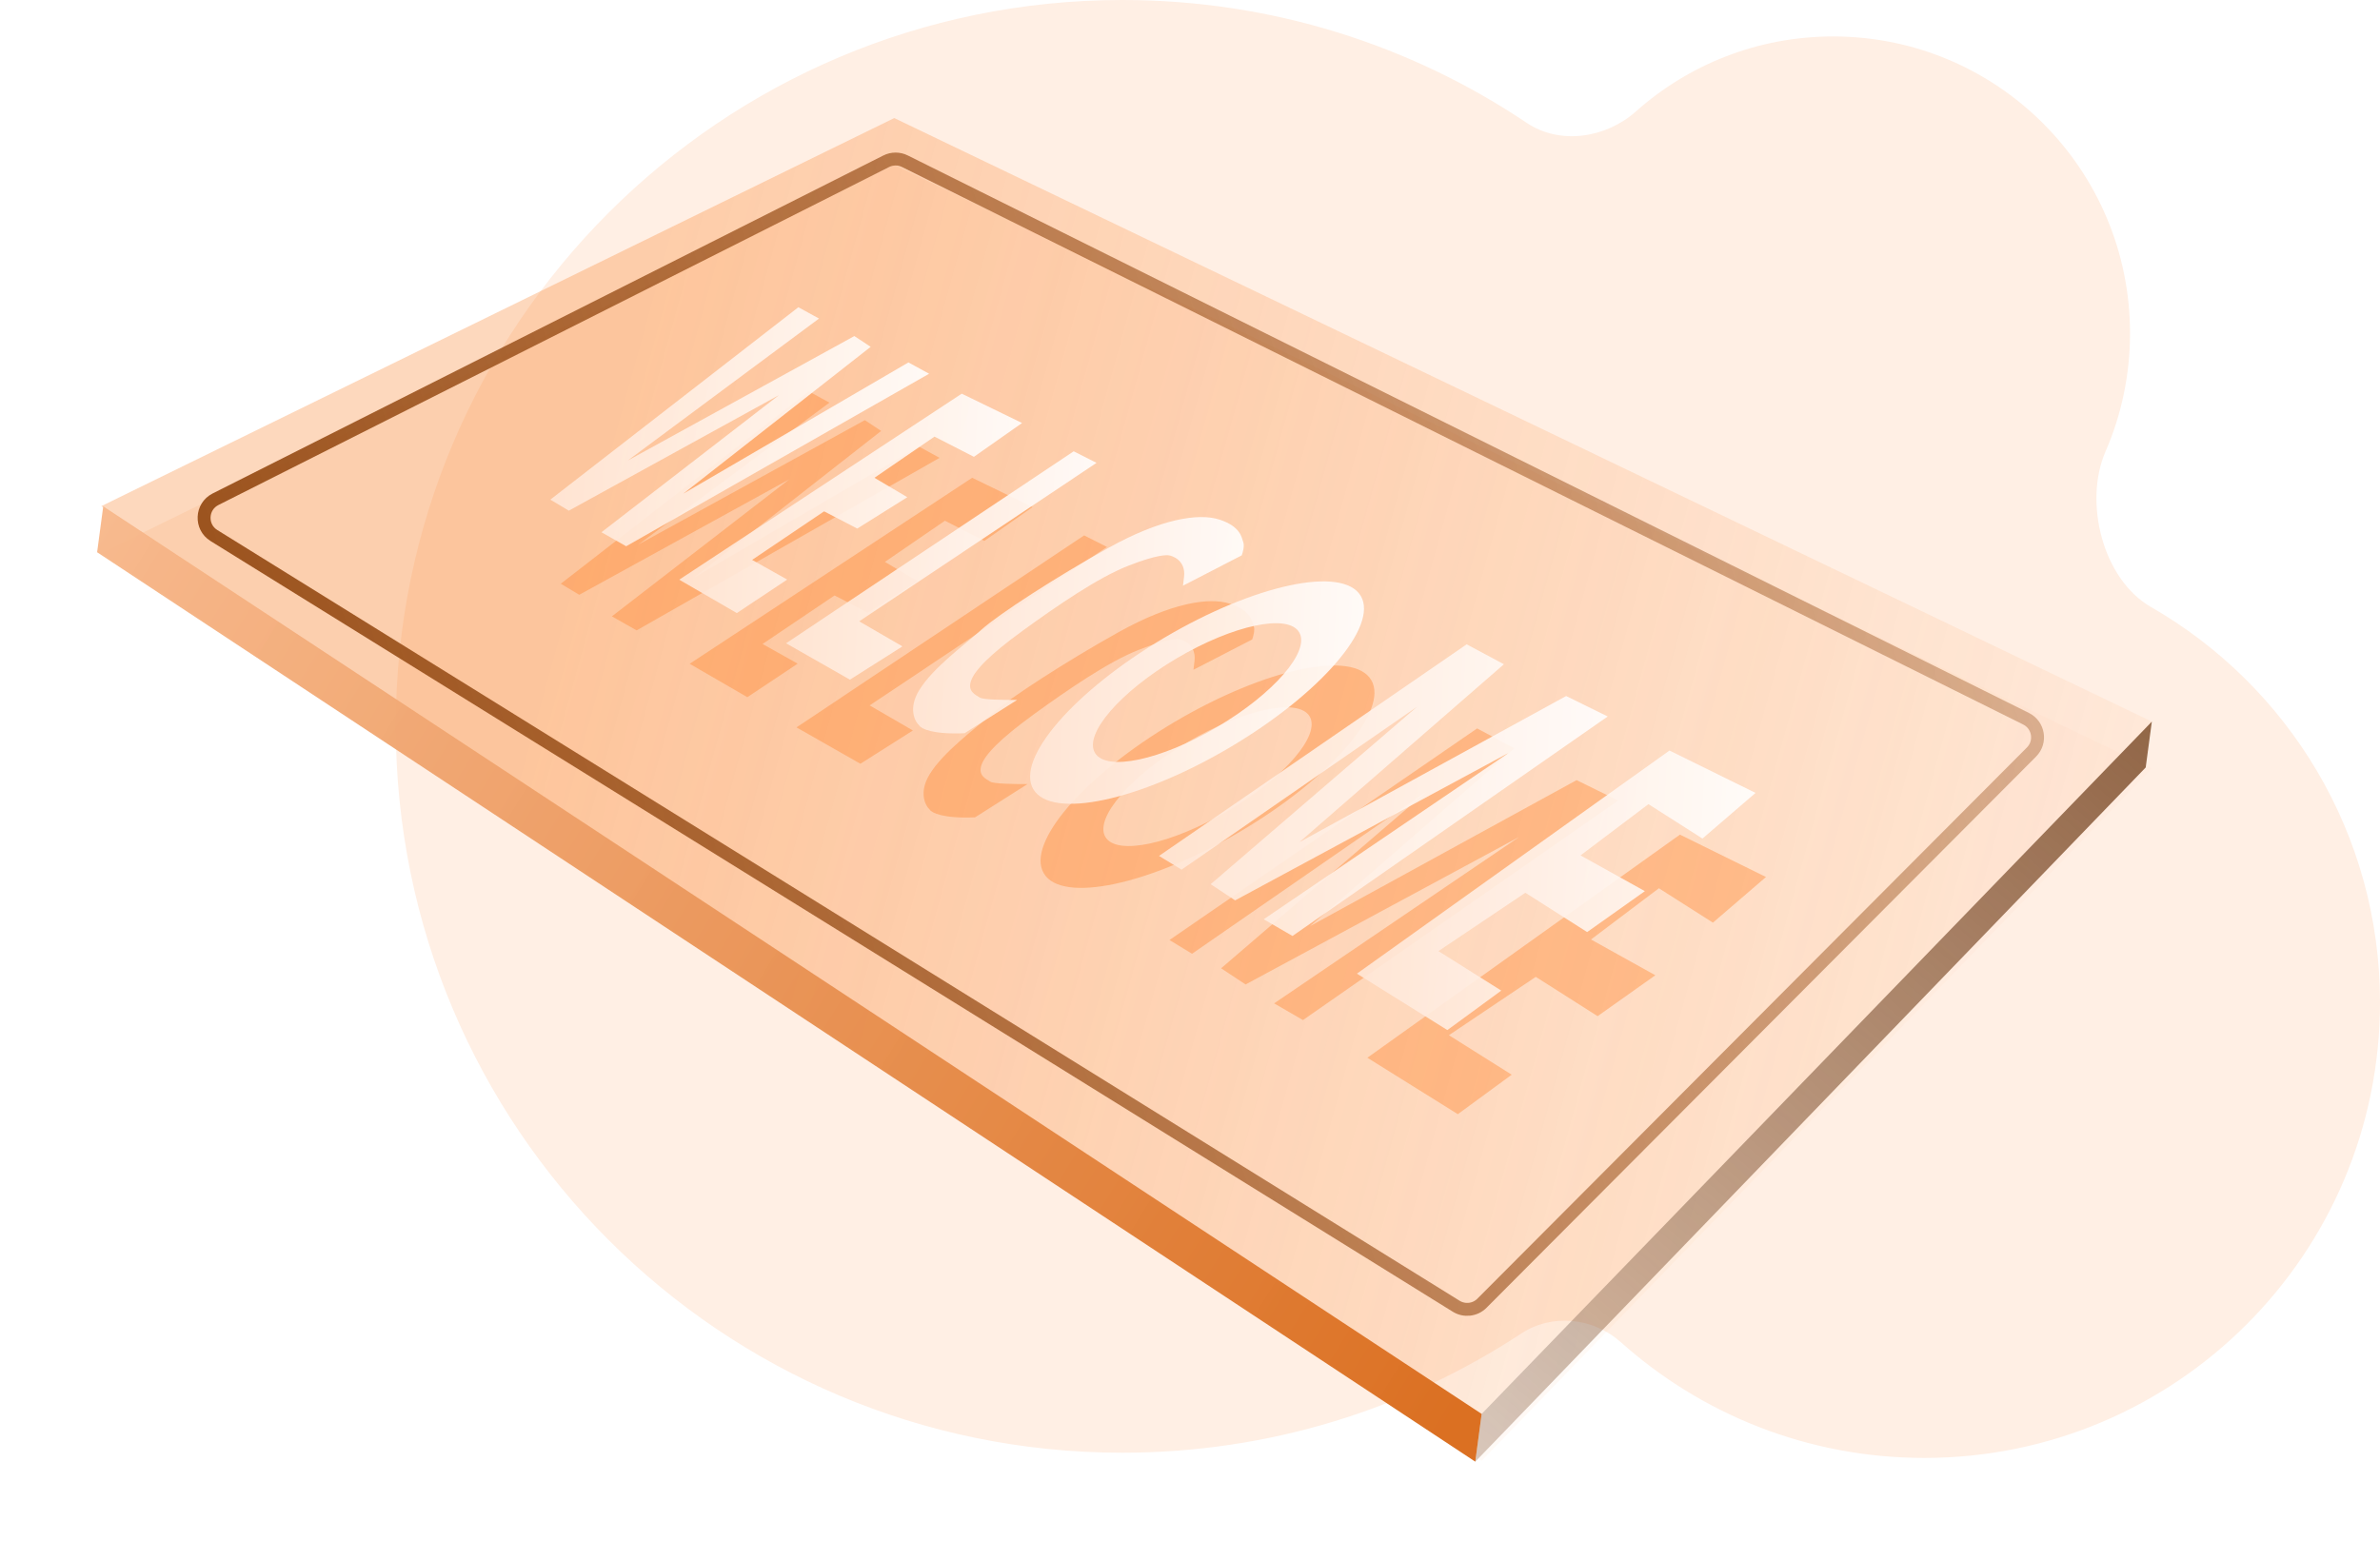 <svg width="457" height="296" viewBox="0 0 457 296" fill="none" xmlns="http://www.w3.org/2000/svg">
<path fill-rule="evenodd" clip-rule="evenodd" d="M311.205 257.754C305.943 253.05 298.013 252.213 292.118 256.094C270.128 270.574 243.798 279 215.5 279C138.456 279 76 216.544 76 139.5C76 62.456 138.456 0 215.5 0C244.245 0 270.959 8.694 293.156 23.596C299.551 27.889 308.367 26.527 314.12 21.406C324.19 12.445 337.459 7 352 7C383.48 7 409 32.52 409 64C409 72.07 407.323 79.749 404.298 86.706C400.049 96.48 403.77 111.261 413.012 116.569C439.297 131.664 457 160.015 457 192.5C457 240.825 417.825 280 369.5 280C347.108 280 326.681 271.589 311.205 257.754Z" fill="#FFEFE4"/>
<path d="M19.458 106.203L171.711 31.673L413.188 147.586L284.505 280.541L19.458 106.203Z" fill="url(#paint0_linear_876_3797)" fill-opacity="0.1"/>
<g opacity="0.6">
<path d="M240.745 120.31C240.998 121.017 240.648 122.272 240.442 122.811L229.161 128.634L229.363 126.967C229.767 123.632 226.9 122.861 226.483 122.81L226.482 122.81C226.065 122.76 224.396 122.558 218.625 124.819C212.851 127.08 205.006 132.474 198.512 137.186C192.019 141.897 189.113 144.929 188.443 146.963C187.773 148.997 189.39 149.616 190.174 150.134C190.8 150.549 195.193 150.602 197.311 150.577L187.23 156.969C181.105 157.241 178.875 156.096 178.525 155.49C177.637 154.677 176.388 152.185 178.5 148.719C181.141 144.386 187.167 140.04 190.49 137.059C193.812 134.078 204.829 126.953 214.809 121.395C224.79 115.837 232.13 114.612 236.197 115.951C240.265 117.29 240.429 119.425 240.745 120.31Z" fill="#FFA767"/>
<path d="M152.941 139.697L208.175 102.823L212.559 105.047L166.99 135.478L175.289 140.292L165.208 146.683L152.941 139.697Z" fill="#FFA767"/>
<path d="M107.679 112.106L155.308 75.156L159.275 77.329L122.549 104.603L166.059 80.69L169.192 82.762L133.198 110.97L176.443 85.757L180.41 87.93L122.245 121.064L117.495 118.373L151.568 92.047L111.229 114.229L107.679 112.106Z" fill="#FFA767"/>
<path d="M132.429 127.48L186.678 91.756L198.262 97.391L189.014 103.884L181.447 100.005L169.913 107.913L176.229 111.64L166.615 117.666L160.248 114.356L146.427 123.678L153.16 127.456L143.495 133.898L132.429 127.48Z" fill="#FFA767"/>
<path d="M328.909 177.199L339.102 168.431L322.577 160.293L262.556 203.143L279.925 213.981L290.275 206.4L278.216 198.813L294.898 187.606L306.768 195.157L317.85 187.3L305.497 180.431L318.535 170.591L328.909 177.199Z" fill="#FFA767"/>
<path fill-rule="evenodd" clip-rule="evenodd" d="M200.423 167.721C203.867 173.557 220.736 169.98 238.1 159.731C255.464 149.483 266.749 136.444 263.304 130.609C259.86 124.773 242.992 128.351 225.628 138.599C208.264 148.847 196.979 161.886 200.423 167.721ZM212.252 160.738C214.4 164.377 224.921 162.146 235.751 155.754C246.581 149.362 253.62 141.23 251.472 137.59C249.323 133.95 238.802 136.181 227.972 142.573C217.142 148.966 210.103 157.098 212.252 160.738Z" fill="#FFA767"/>
<path d="M224.557 180.532L228.89 183.172L274.144 151.857L234.474 185.964L239.173 189.072L291.678 160.751L244.656 192.698L250.189 195.907L310.716 153.754L302.732 149.824L251.529 177.88L290.782 143.722L283.632 139.894L224.557 180.532Z" fill="#FFA767"/>
</g>
<g filter="url(#filter0_b_876_3797)">
<path d="M19.458 97.203L171.711 22.673L413.188 138.586L284.505 271.541L19.458 97.203Z" fill="url(#paint1_linear_876_3797)" fill-opacity="0.3"/>
</g>
<g filter="url(#filter1_b_876_3797)">
<path d="M18.648 106.06L19.824 97.253L284.504 271.542L283.279 280.715L18.648 106.06Z" fill="url(#paint2_linear_876_3797)"/>
</g>
<g filter="url(#filter2_b_876_3797)">
<path d="M284.505 271.541L283.28 280.714L412.012 147.393L413.189 138.586L284.505 271.541Z" fill="url(#paint3_linear_876_3797)"/>
</g>
<g filter="url(#filter3_bf_876_3797)">
<path d="M238.737 104.158C238.99 104.866 238.64 106.121 238.434 106.66L227.153 112.483L227.355 110.816C227.759 107.48 224.892 106.71 224.475 106.659L224.474 106.659C224.057 106.609 222.388 106.407 216.617 108.667C210.843 110.929 202.998 116.322 196.504 121.034C190.011 125.746 187.105 128.778 186.435 130.812C185.766 132.846 187.383 133.465 188.166 133.983C188.792 134.397 193.185 134.45 195.304 134.425L185.222 140.817C179.097 141.09 176.867 139.945 176.517 139.339C175.629 138.526 174.38 136.034 176.492 132.567C179.133 128.234 185.159 123.889 188.482 120.907C191.804 117.926 202.821 110.801 212.801 105.243C222.782 99.685 230.122 98.46 234.19 99.8C238.257 101.139 238.421 103.274 238.737 104.158Z" fill="url(#paint4_linear_876_3797)" fill-opacity="0.9"/>
<path d="M150.934 123.545L206.168 86.672L210.551 88.895L164.982 119.327L173.282 124.14L163.2 130.532L150.934 123.545Z" fill="url(#paint5_linear_876_3797)" fill-opacity="0.9"/>
<path d="M105.671 95.955L153.3 59.005L157.267 61.178L120.541 88.451L164.051 64.539L167.184 66.611L131.19 94.819L174.435 69.605L178.402 71.778L120.237 104.912L115.487 102.221L149.56 75.895L109.221 98.077L105.671 95.955Z" fill="url(#paint6_linear_876_3797)" fill-opacity="0.9"/>
<path d="M130.421 111.329L184.67 75.605L196.254 81.24L187.006 87.733L179.439 83.854L167.905 91.762L174.221 95.489L164.607 101.515L158.24 98.204L144.419 107.527L151.152 111.305L141.488 117.747L130.421 111.329Z" fill="url(#paint7_linear_876_3797)" fill-opacity="0.9"/>
<path d="M326.901 161.048L337.094 152.28L320.57 144.142L260.548 186.992L277.918 197.829L288.267 190.248L276.208 182.662L292.89 171.455L304.76 179.005L315.842 171.148L303.49 164.28L316.528 154.439L326.901 161.048Z" fill="url(#paint8_linear_876_3797)" fill-opacity="0.9"/>
<path fill-rule="evenodd" clip-rule="evenodd" d="M198.415 151.57C201.86 157.406 218.728 153.828 236.092 143.58C253.456 133.331 264.741 120.293 261.297 114.457C257.852 108.622 240.984 112.199 223.62 122.448C206.256 132.696 194.971 145.734 198.415 151.57ZM210.244 144.586C212.392 148.226 222.913 145.995 233.743 139.603C244.574 133.211 251.612 125.078 249.464 121.438C247.316 117.799 236.794 120.03 225.964 126.422C215.134 132.814 208.096 140.946 210.244 144.586Z" fill="url(#paint9_linear_876_3797)" fill-opacity="0.9"/>
<path d="M222.549 164.38L226.882 167.021L272.136 135.705L232.466 169.813L237.165 172.921L289.67 144.6L242.648 176.547L248.181 179.756L308.709 137.602L300.725 133.673L249.521 161.729L288.774 127.571L281.624 123.742L222.549 164.38Z" fill="url(#paint10_linear_876_3797)" fill-opacity="0.9"/>
</g>
<path d="M389.027 138.027L173.751 30.961C172.622 30.4 171.295 30.403 170.169 30.971L41.388 95.88C38.599 97.287 38.425 101.204 41.08 102.851L279.615 250.866C281.196 251.846 283.244 251.608 284.557 250.291L390.079 144.433C392.007 142.498 391.473 139.243 389.027 138.027Z" stroke="url(#paint11_linear_876_3797)" stroke-width="2.48"/>
<defs>
<filter id="filter0_b_876_3797" x="10.457" y="13.673" width="411.73" height="266.868" filterUnits="userSpaceOnUse" color-interpolation-filters="sRGB">
<feFlood flood-opacity="0" result="BackgroundImageFix"/>
<feGaussianBlur in="BackgroundImageFix" stdDeviation="4.5"/>
<feComposite in2="SourceAlpha" operator="in" result="effect1_backgroundBlur_876_3797"/>
<feBlend mode="normal" in="SourceGraphic" in2="effect1_backgroundBlur_876_3797" result="shape"/>
</filter>
<filter id="filter1_b_876_3797" x="15.648" y="94.253" width="271.855" height="189.462" filterUnits="userSpaceOnUse" color-interpolation-filters="sRGB">
<feFlood flood-opacity="0" result="BackgroundImageFix"/>
<feGaussianBlur in="BackgroundImageFix" stdDeviation="1.5"/>
<feComposite in2="SourceAlpha" operator="in" result="effect1_backgroundBlur_876_3797"/>
<feBlend mode="normal" in="SourceGraphic" in2="effect1_backgroundBlur_876_3797" result="shape"/>
</filter>
<filter id="filter2_b_876_3797" x="264.279" y="119.586" width="167.91" height="180.128" filterUnits="userSpaceOnUse" color-interpolation-filters="sRGB">
<feFlood flood-opacity="0" result="BackgroundImageFix"/>
<feGaussianBlur in="BackgroundImageFix" stdDeviation="9.5"/>
<feComposite in2="SourceAlpha" operator="in" result="effect1_backgroundBlur_876_3797"/>
<feBlend mode="normal" in="SourceGraphic" in2="effect1_backgroundBlur_876_3797" result="shape"/>
</filter>
<filter id="filter3_bf_876_3797" x="51.672" y="5.005" width="339.422" height="246.824" filterUnits="userSpaceOnUse" color-interpolation-filters="sRGB">
<feFlood flood-opacity="0" result="BackgroundImageFix"/>
<feGaussianBlur in="BackgroundImageFix" stdDeviation="27"/>
<feComposite in2="SourceAlpha" operator="in" result="effect1_backgroundBlur_876_3797"/>
<feBlend mode="normal" in="SourceGraphic" in2="effect1_backgroundBlur_876_3797" result="shape"/>
<feGaussianBlur stdDeviation="0.5" result="effect2_foregroundBlur_876_3797"/>
</filter>
<linearGradient id="paint0_linear_876_3797" x1="108.5" y1="127.5" x2="472" y2="228" gradientUnits="userSpaceOnUse">
<stop stop-color="#FB7E23"/>
<stop offset="1" stop-color="#FB7E23" stop-opacity="0"/>
</linearGradient>
<linearGradient id="paint1_linear_876_3797" x1="108.5" y1="118.5" x2="472" y2="219" gradientUnits="userSpaceOnUse">
<stop stop-color="#FB7E23"/>
<stop offset="1" stop-color="#FB7E23" stop-opacity="0"/>
</linearGradient>
<linearGradient id="paint2_linear_876_3797" x1="274" y1="281" x2="-37.5" y2="89" gradientUnits="userSpaceOnUse">
<stop stop-color="#DB7022"/>
<stop offset="1" stop-color="#FCC39B" stop-opacity="0.95"/>
</linearGradient>
<linearGradient id="paint3_linear_876_3797" x1="467" y1="86.5" x2="275" y2="313" gradientUnits="userSpaceOnUse">
<stop stop-color="#764420"/>
<stop offset="1" stop-color="#764420" stop-opacity="0.2"/>
</linearGradient>
<linearGradient id="paint4_linear_876_3797" x1="239.259" y1="109.113" x2="172.042" y2="105.722" gradientUnits="userSpaceOnUse">
<stop stop-color="white"/>
<stop offset="1" stop-color="#FFE6D5"/>
</linearGradient>
<linearGradient id="paint5_linear_876_3797" x1="210.516" y1="96.349" x2="148.158" y2="92.764" gradientUnits="userSpaceOnUse">
<stop stop-color="white"/>
<stop offset="1" stop-color="#FFE6D5"/>
</linearGradient>
<linearGradient id="paint6_linear_876_3797" x1="179.53" y1="71.493" x2="101.013" y2="68.161" gradientUnits="userSpaceOnUse">
<stop stop-color="white"/>
<stop offset="1" stop-color="#FFE6D5"/>
</linearGradient>
<linearGradient id="paint7_linear_876_3797" x1="196.664" y1="85.893" x2="126.702" y2="82.589" gradientUnits="userSpaceOnUse">
<stop stop-color="white"/>
<stop offset="1" stop-color="#FFE6D5"/>
</linearGradient>
<linearGradient id="paint8_linear_876_3797" x1="337.633" y1="157.186" x2="256.24" y2="152.961" gradientUnits="userSpaceOnUse">
<stop stop-color="white"/>
<stop offset="1" stop-color="#FFE6D5"/>
</linearGradient>
<linearGradient id="paint9_linear_876_3797" x1="262.331" y1="121.631" x2="194.482" y2="118.129" gradientUnits="userSpaceOnUse">
<stop stop-color="white"/>
<stop offset="1" stop-color="#FFE6D5"/>
</linearGradient>
<linearGradient id="paint10_linear_876_3797" x1="309.914" y1="138.373" x2="216.642" y2="134.321" gradientUnits="userSpaceOnUse">
<stop stop-color="white"/>
<stop offset="1" stop-color="#FFE6D5"/>
</linearGradient>
<linearGradient id="paint11_linear_876_3797" x1="60" y1="158.5" x2="544.5" y2="-13.5" gradientUnits="userSpaceOnUse">
<stop stop-color="#9C541F"/>
<stop offset="1" stop-color="#9C541F" stop-opacity="0"/>
</linearGradient>
</defs>
</svg>
